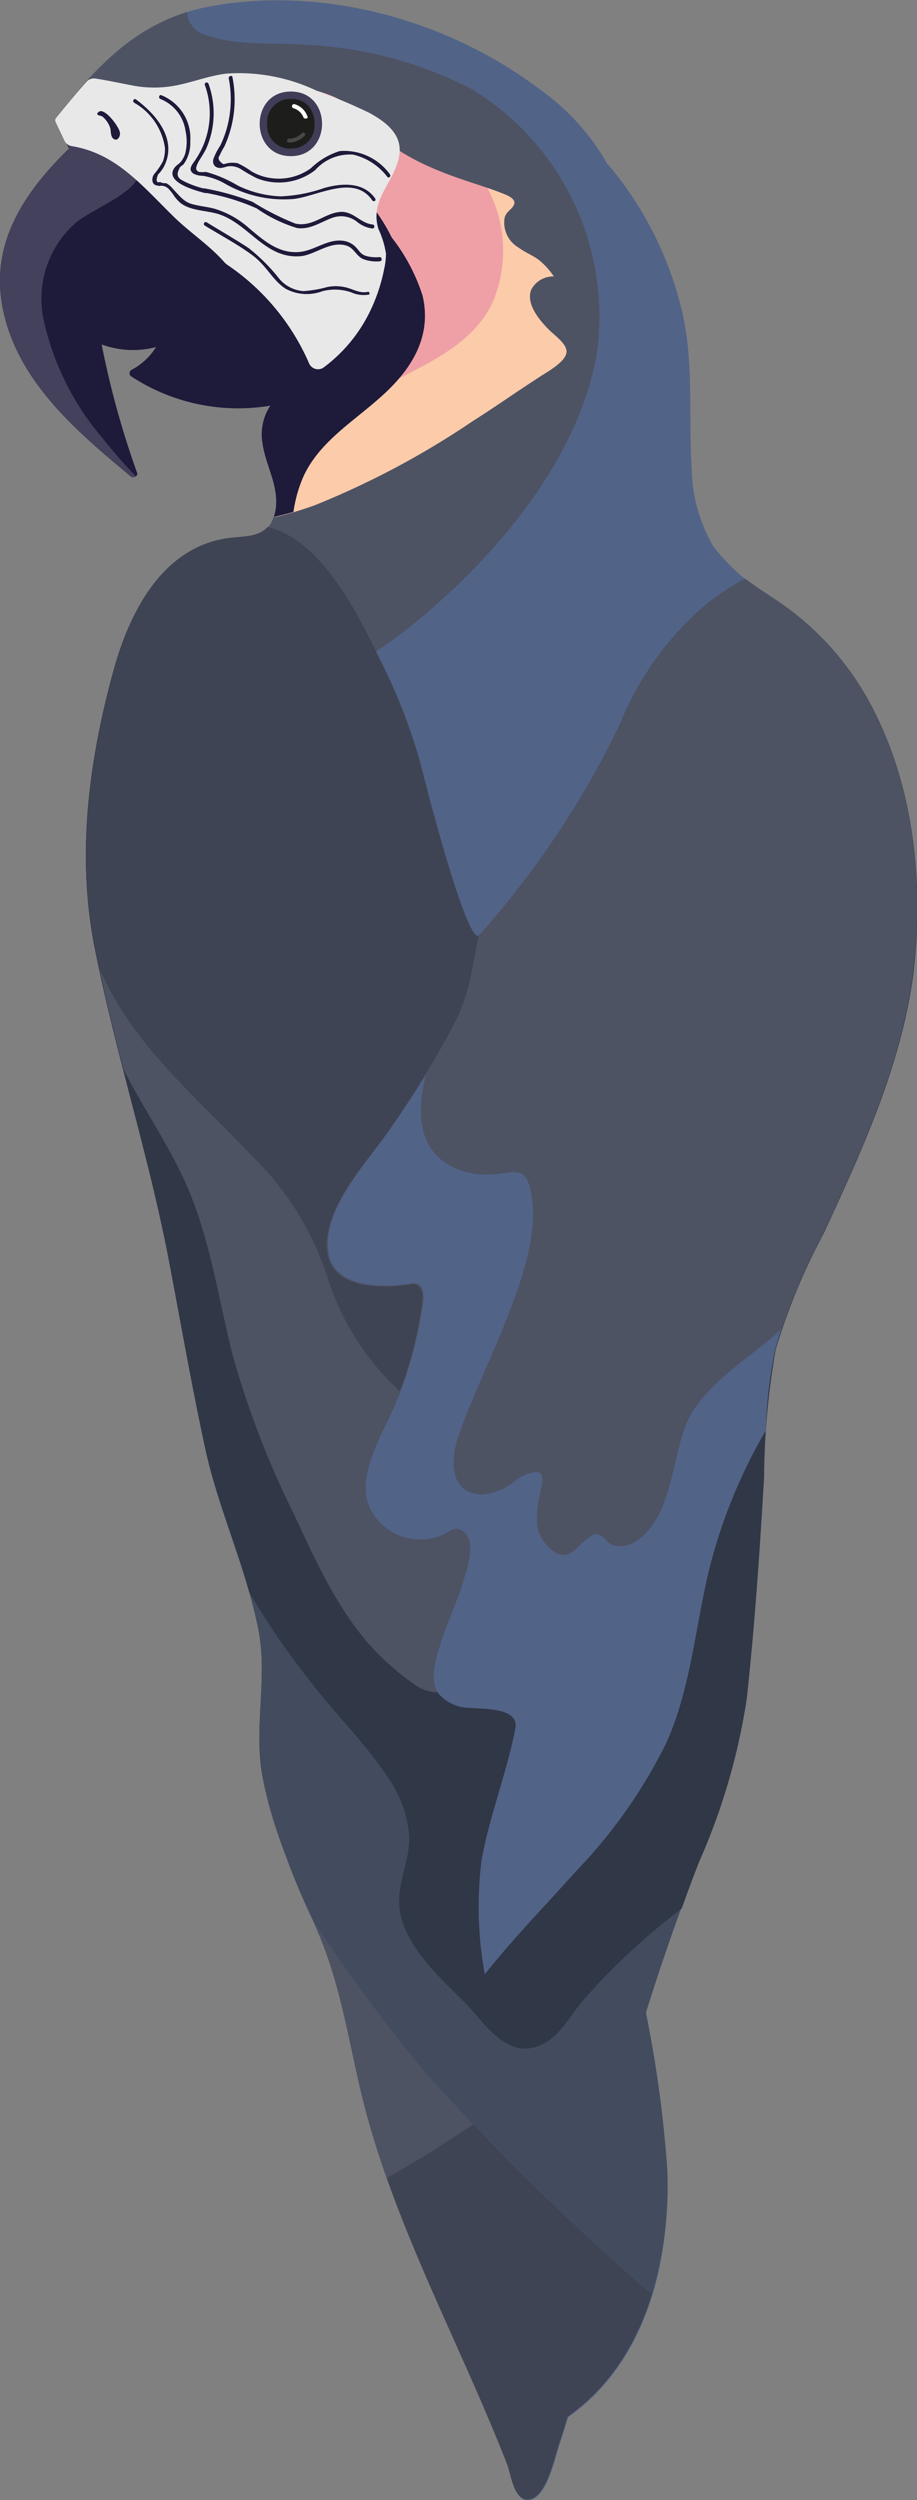 <svg xmlns="http://www.w3.org/2000/svg" viewBox="0 0 59.37 161.71"><rect x="0" y="0" width="59.37" height="161.71" fill="#808080" stroke="none"/><defs><style>.cls-1{fill:#43415b;}.cls-2{fill:#526388;}.cls-3{fill:#4d5363;}.cls-4{fill:#3f4454;}.cls-5{fill:#424c5e;}.cls-6{fill:#303747;}.cls-7{fill:#efa0a6;}.cls-8{fill:#fccbaa;}.cls-9{fill:#1d1a3a;}.cls-10{fill:#e8e8e8;}.cls-11{fill:#3f3d58;}.cls-12{fill:#1d1d1b;}.cls-13,.cls-14{fill:#fff;}.cls-14{opacity:0.19;}</style></defs><title>RileyPark</title><g id="Layer_2" data-name="Layer 2"><g id="Layer_1-2" data-name="Layer 1"><g id="Riley_Park" data-name="Riley Park"><path class="cls-1" d="M13.51,12.22H12.29a.75.75,0,0,1-.65-.21c-.32-.26-.33-.48-.15-.86a7.2,7.2,0,0,0,.72-1.48,9.83,9.83,0,0,0,.15-3.9c0-.16-.27-.09-.24.07a9.24,9.24,0,0,1,0,2.91,4.61,4.61,0,0,1-.33,1.46,8.82,8.82,0,0,0-.58,1,1,1,0,0,0,.2,1.08.91.91,0,0,0,.57.17c.51,0,1,0,1.55,0A.12.12,0,0,0,13.51,12.22Z"/><path class="cls-2" d="M55.9,44.74a18.49,18.49,0,0,0-5.66-5.93,13.25,13.25,0,0,1-4.05-3.46,10.29,10.29,0,0,1-1.41-5.06c-.21-3.42.16-6.78-.62-10.15a22.93,22.93,0,0,0-4.73-9.43.23.23,0,0,0-.09-.07,14.82,14.82,0,0,0-4.38-4.85C29,1.27,20.78-1,13.36.46,9,1.34,6.28,4.22,3.65,7.63a.25.25,0,0,0,0,.25l.84,1.75C1.62,12.36-.64,15.68.16,19.86c.91,4.76,4.76,8,8.3,10.95.17.14.5,0,.41-.24a57.27,57.27,0,0,1-2.29-8.29,5.89,5.89,0,0,0,3.52.17,4.15,4.15,0,0,1-1.6,1.48.25.25,0,0,0,0,.42,12.65,12.65,0,0,0,9,1.89A3.36,3.36,0,0,0,17,28.71c.17,1.18.79,2.26.87,3.46a2.88,2.88,0,0,1-.33,1.68c-.59.95-1.7.84-2.66,1-4.3.53-6.44,4.75-7.48,8.49-1.62,5.86-2.43,12-1.24,18,1.34,6.79,3.5,13.4,4.8,20.2.78,4.07,1.48,8.14,2.36,12.19s2.65,7.72,3.44,11.72c.61,3.1-.3,6.25.24,9.36.65,3.74,2.28,7,3.72,10.45,1.57,3.78,2,7.7,3.08,11.65,2.16,7.84,6.13,15,9.06,22.52.25.64.46,2.56,1.53,2.25s1.54-2.7,1.86-3.64q.28-.84.53-1.69c5.07-3.57,6.66-10.09,6.4-16a78.66,78.66,0,0,0-1.38-10.1q1.53-4.91,3.4-9.71a41.16,41.16,0,0,0,3.09-10.57c.52-4.76.84-9.54,1.12-14.32a49.86,49.86,0,0,1,.75-8.24,40,40,0,0,1,3.12-7.54c2.48-5.37,5-10.82,5.79-16.74C59.87,56.91,59.14,50.19,55.9,44.74Z"/><path class="cls-3" d="M8.47,30.81c.17.14.5,0,.41-.24a57.27,57.27,0,0,1-2.29-8.29,5.89,5.89,0,0,0,3.52.17,4.15,4.15,0,0,1-1.6,1.48.25.25,0,0,0,0,.42,12.65,12.65,0,0,0,9,1.89A3.36,3.36,0,0,0,17,28.71c.17,1.18.79,2.26.87,3.46a2.88,2.88,0,0,1-.33,1.68c-.59.95-1.7.84-2.66,1-4.3.53-6.44,4.75-7.48,8.49-1.62,5.86-2.43,12-1.24,18,.34,1.72.73,3.42,1.15,5.12a10.65,10.65,0,0,0,2.95-7,.69.69,0,0,1,.35-.61c.65-5,4.12-9.58,7.93-12.78,2.42-2,5.31-3.39,7.79-5.36,5.44-4.31,10.93-10.62,12.28-17.62a17.23,17.23,0,0,0-8-17.29A25.88,25.88,0,0,0,19.81,2.9c-2.06-.17-4.5.09-6.46-.63A1.63,1.63,0,0,1,12.11.78C8.45,1.92,6,4.56,3.65,7.63a.25.25,0,0,0,0,.25l.84,1.75C1.62,12.36-.64,15.68.16,19.86,1.07,24.62,4.92,27.89,8.47,30.81Z"/><path class="cls-4" d="M55.9,44.74a18.49,18.49,0,0,0-5.66-5.93c-.67-.45-1.35-.88-2-1.37a15.55,15.55,0,0,0-3.08,2.15,20,20,0,0,0-4.91,7A47.08,47.08,0,0,1,31,60.51c-.66.69-2.93-7.63-3.75-10.95a36.45,36.45,0,0,0-2.7-6.94c-1.33-2.77-3.76-7.72-7.24-8.51-.62.66-1.6.59-2.46.7-4.3.53-6.44,4.75-7.48,8.49-1.62,5.86-2.43,12-1.24,18,1.34,6.79,3.5,13.4,4.8,20.2.78,4.07,1.48,8.14,2.36,12.19s2.65,7.72,3.44,11.72c.61,3.1-.3,6.25.24,9.36.65,3.74,2.28,7,3.72,10.45,1.57,3.78,2,7.7,3.08,11.65,2.16,7.84,6.13,15,9.06,22.52.25.64.46,2.56,1.53,2.25s1.54-2.7,1.86-3.64q.28-.84.53-1.69c5.07-3.57,6.66-10.09,6.4-16a78.66,78.66,0,0,0-1.38-10.1q1.53-4.91,3.4-9.71a41.16,41.16,0,0,0,3.09-10.57c.52-4.76.84-9.54,1.12-14.32a49.87,49.87,0,0,1,.75-8.24,40,40,0,0,1,3.12-7.54c2.48-5.37,5-10.82,5.79-16.74C59.87,56.91,59.14,50.19,55.9,44.74Z"/><path class="cls-3" d="M55.9,44.74a18.49,18.49,0,0,0-5.66-5.93c-.67-.45-1.35-.88-2-1.37a15.55,15.55,0,0,0-3.08,2.15,20,20,0,0,0-4.91,7A47.08,47.08,0,0,1,31,60.51c-.66.69-2.93-7.63-3.75-10.95a36.45,36.45,0,0,0-2.7-6.94c-1.33-2.77-3.76-7.72-7.24-8.51-.62.66-1.6.59-2.46.7-4.3.53-6.44,4.75-7.48,8.49-1.62,5.86-2.43,12-1.24,18,1.34,6.79,3.5,13.4,4.8,20.2.78,4.07,1.48,8.14,2.36,12.19s2.65,7.72,3.44,11.72c.61,3.1-.3,6.25.24,9.36.65,3.74,2.28,7,3.72,10.45,1.57,3.78,2,7.7,3.08,11.65.38,1.37.81,2.71,1.28,4,1.61-.91,3.19-1.87,4.73-2.9a45.16,45.16,0,0,0,9.33-7.82c1.48-1.74,2.8-3.87,4.5-5.51q.75-2.12,1.57-4.21a41.16,41.16,0,0,0,3.09-10.57c.52-4.76.84-9.54,1.12-14.32a49.87,49.87,0,0,1,.75-8.24,40,40,0,0,1,3.12-7.54c2.48-5.37,5-10.82,5.79-16.74C59.87,56.91,59.14,50.19,55.9,44.74Z"/><path class="cls-5" d="M55.9,44.74a18.49,18.49,0,0,0-5.66-5.93c-.67-.45-1.35-.88-2-1.37a15.55,15.55,0,0,0-3.08,2.15,20,20,0,0,0-4.91,7A47.08,47.08,0,0,1,31,60.51c-.66.69-2.93-7.63-3.75-10.95a36.45,36.45,0,0,0-2.7-6.94c-1.33-2.77-3.76-7.72-7.24-8.51-.62.66-1.6.59-2.46.7-4.3.53-6.44,4.75-7.48,8.49-1.62,5.86-2.43,12-1.24,18,1.34,6.79,3.5,13.4,4.8,20.2.78,4.07,1.48,8.14,2.36,12.19s2.65,7.72,3.44,11.72c.61,3.1-.3,6.25.24,9.36a43.19,43.19,0,0,0,3.35,9.56l.91,1.33c2.07,3,4.21,5.94,6.57,8.69a160.9,160.9,0,0,0,14.4,14.06,24.35,24.35,0,0,0,1-8.14,78.66,78.66,0,0,0-1.38-10.1q1.53-4.91,3.4-9.71a41.16,41.16,0,0,0,3.09-10.57c.52-4.76.84-9.54,1.12-14.32a49.87,49.87,0,0,1,.75-8.24,40,40,0,0,1,3.12-7.54c2.48-5.37,5-10.82,5.79-16.74C59.87,56.91,59.14,50.19,55.9,44.74Z"/><path class="cls-6" d="M55.9,44.74a18.49,18.49,0,0,0-5.66-5.93c-.67-.45-1.35-.88-2-1.37a15.55,15.55,0,0,0-3.08,2.15,20,20,0,0,0-4.91,7A47.08,47.08,0,0,1,31,60.51c-.66.69-2.93-7.63-3.75-10.95a36.45,36.45,0,0,0-2.7-6.94c-1.33-2.77-3.76-7.72-7.24-8.51-.62.66-1.6.59-2.46.7-4.3.53-6.44,4.75-7.48,8.49-1.62,5.86-2.43,12-1.24,18,1.34,6.79,3.5,13.4,4.8,20.2.78,4.07,1.48,8.14,2.36,12.19.69,3.18,2,6.18,2.85,9.3A50.56,50.56,0,0,0,20,108.64c1.64,2.16,3.67,4.12,5.15,6.38a7.56,7.56,0,0,1,1.34,3.73c.06,1.44-.65,2.79-.65,4.22,0,2.59,2.53,4.83,4.22,6.52,1.12,1.12,2.36,3.18,4.15,3s2.61-2.06,3.65-3.23a43.29,43.29,0,0,1,4.82-4.66c.48-.4,1-.79,1.46-1.17.36-1,.73-2,1.12-3a41.16,41.16,0,0,0,3.09-10.57c.52-4.76.84-9.54,1.12-14.32a49.87,49.87,0,0,1,.75-8.24,40,40,0,0,1,3.12-7.54c2.48-5.37,5-10.82,5.79-16.74C59.87,56.91,59.14,50.19,55.9,44.74Z"/><path class="cls-4" d="M15.1,87.78A58.82,58.82,0,0,0,19,97.87c1.45,3.11,3,6.58,5.45,9.07A16.88,16.88,0,0,0,26.91,109a2.55,2.55,0,0,0,4-2.29,26.73,26.73,0,0,1,.19-7.53,56.27,56.27,0,0,0,1.37-6.33,16.9,16.9,0,0,0-.73-6.07,35.77,35.77,0,0,1-1.55-5.66,18.23,18.23,0,0,1,.26-5.33c.6-3.39,1.95-6.82,1.73-10.3a30.17,30.17,0,0,0-.49-3.8c-.06-.33-.14-1-.3-1.59l-.37.39c-.66.69-2.93-7.63-3.75-10.95a36.45,36.45,0,0,0-2.7-6.94c-1.33-2.77-3.76-7.72-7.24-8.51-.62.66-1.6.59-2.46.7-4.3.53-6.44,4.75-7.48,8.49-1.62,5.86-2.43,12-1.24,18C6.68,64,7.33,66.56,8,69.16c1.43,2.84,3.33,5.45,4.47,8.44C13.72,80.89,14.23,84.39,15.1,87.78Z"/><path class="cls-3" d="M31.85,96.25l-.44-.63a27.72,27.72,0,0,0-4.72-4.93,17,17,0,0,1-5.53-8.19,19.17,19.17,0,0,0-4.86-7.75c-3.63-3.83-7.78-7.23-9.85-12.1C6.9,64.83,7.44,67,8,69.16c1.43,2.84,3.33,5.45,4.47,8.44,1.26,3.29,1.76,6.79,2.63,10.18A58.82,58.82,0,0,0,19,97.87c1.45,3.11,3,6.58,5.45,9.07A16.88,16.88,0,0,0,26.91,109a2.55,2.55,0,0,0,4-2.29,26.73,26.73,0,0,1,.19-7.53C31.32,98.21,31.6,97.23,31.85,96.25Z"/><path class="cls-7" d="M35.49,21.28c-.59-.6-1.45-1.63-1.1-2.54a1.59,1.59,0,0,1,1.46-.86,4.46,4.46,0,0,0-1-1.09c-.4-.29-.87-.47-1.27-.77a1.87,1.87,0,0,1-.91-1.94c.1-.39.43-.5.59-.81s-.15-.53-.63-.72c-1-.41-2.1-.72-3.13-1.09-2.3-.83-4.5-1.87-6-3.9l-.06-.09-.15-.13c-1.87-1.66-4.13-1.85-6.55-1.7a61.63,61.63,0,0,1-6.87.28,9.73,9.73,0,0,0-6.2,1.66l0,0a.25.25,0,0,0,0,.25l.84,1.75C1.62,12.36-.64,15.68.16,19.86c.91,4.76,4.76,8,8.3,10.95.17.14.5,0,.41-.24a57.27,57.27,0,0,1-2.29-8.29,5.89,5.89,0,0,0,3.52.17,4.15,4.15,0,0,1-1.6,1.48.25.25,0,0,0,0,.42,12.65,12.65,0,0,0,9,1.89A3.36,3.36,0,0,0,17,28.71c.17,1.18.79,2.26.87,3.46a3.33,3.33,0,0,1-.14,1.27,23,23,0,0,0,2.59-.77,54.66,54.66,0,0,0,10.24-5.45c1.47-.93,2.9-1.94,4.36-2.88.46-.3,1.51-.88,1.68-1.46S35.92,21.72,35.49,21.28Z"/><path class="cls-8" d="M35.49,21.28c-.59-.6-1.45-1.63-1.1-2.54a1.59,1.59,0,0,1,1.46-.86,4.46,4.46,0,0,0-1-1.09c-.4-.29-.87-.47-1.27-.77a1.87,1.87,0,0,1-.91-1.94c.1-.39.43-.5.59-.81s-.15-.53-.63-.72-.71-.27-1.07-.39a8.6,8.6,0,0,1,.37,7.32c-1.28,2.8-4.22,4-6.78,5.36C21.93,26.53,18.92,29,18,32.68a.77.77,0,0,1-.09.21,2.73,2.73,0,0,1-.12.56,23,23,0,0,0,2.59-.77,54.66,54.66,0,0,0,10.24-5.45c1.47-.93,2.9-1.94,4.36-2.88.46-.3,1.51-.88,1.68-1.46S35.92,21.72,35.49,21.28Z"/><path class="cls-9" d="M19,33.11a8.69,8.69,0,0,1,.65-2.3c1-2.17,3.11-3.47,4.85-5,2-1.73,3.51-3.9,2.86-6.68a12,12,0,0,0-2-3.77,11.77,11.77,0,0,0-1.25-2,14.3,14.3,0,0,1-.6,5.4,7.76,7.76,0,0,1-2.54,3.87.62.62,0,0,1-.86-.09.68.68,0,0,1-.42-.47,24.4,24.4,0,0,0-1.86-5,11.3,11.3,0,0,0-3.75-4A43.84,43.84,0,0,0,9.36,9.88,15.78,15.78,0,0,0,3.92,8.45l.56,1.18C1.62,12.36-.64,15.68.16,19.86c.91,4.76,4.76,8,8.3,10.95.17.14.5,0,.41-.24a57.27,57.27,0,0,1-2.29-8.29,5.89,5.89,0,0,0,3.52.17,4.15,4.15,0,0,1-1.6,1.48.25.25,0,0,0,0,.42,12.65,12.65,0,0,0,9,1.89A3.36,3.36,0,0,0,17,28.71c.17,1.18.79,2.26.87,3.46a3.33,3.33,0,0,1-.14,1.27Q18.37,33.29,19,33.11Z"/><path class="cls-1" d="M6.66,28.36a17.58,17.58,0,0,1-3.81-7.56A6.53,6.53,0,0,1,5,14.33c1-.71,2.06-1.16,3-1.85,1.27-.9,1.37-1.78.29-3L8.26,9.4a18.62,18.62,0,0,0-4.33-1l.56,1.18C1.62,12.36-.64,15.68.16,19.86c.91,4.76,4.76,8,8.3,10.95a.29.29,0,0,0,.34,0A30.37,30.37,0,0,1,6.66,28.36Z"/><path class="cls-10" d="M23.93,7.31a34.07,34.07,0,0,0-3.45-1.45,11.7,11.7,0,0,0-5.81-1.1c-1.1.13-2.11.53-3.19.75a7.39,7.39,0,0,1-3,0c-.8-.15-1.56-.32-2.31-.43a.63.63,0,0,0-.56.2c-.68.75-1.33,1.55-2,2.38a.25.25,0,0,0,0,.25l.57,1.2a.62.62,0,0,0,.46.34c2.86.47,4.5,2.5,6.6,4.56,1.07,1.05,2.34,1.86,3.33,3l.12.1a14.82,14.82,0,0,1,5.32,6.39.63.63,0,0,0,.94.27,9.87,9.87,0,0,0,2.87-3.36,11.24,11.24,0,0,0,1.05-3,4.63,4.63,0,0,0,.12-1,5.79,5.79,0,0,0-.49-1.6c-.56-1.88.92-2.88,1.31-4.56C26.18,8.76,25,7.9,23.93,7.31Z"/><path class="cls-11" d="M18.83,5.92c-2.69,0-2.69,4.18,0,4.18S21.53,5.92,18.83,5.92Z"/><path class="cls-12" d="M18.83,9.61A1.48,1.48,0,0,1,17.3,8a1.49,1.49,0,0,1,1.53-1.6A1.43,1.43,0,0,1,20,6.89,1.73,1.73,0,0,1,20.36,8,1.49,1.49,0,0,1,18.83,9.61Z"/><path class="cls-9" d="M7.67,8.32C7.4,7.8,6.71,7,6.4,7.23s.16.25.22.3a1.63,1.63,0,0,1,.51.73c.07.21,0,.58.24.73s.38-.13.4-.31A.72.72,0,0,0,7.67,8.32Z"/><path class="cls-9" d="M25.24,11.27A3.66,3.66,0,0,0,22,9.77a4.7,4.7,0,0,0-1.87,1.11,3.54,3.54,0,0,1-2.58.64,3.4,3.4,0,0,1-1.26-.43,5.53,5.53,0,0,0-.9-.53,1.67,1.67,0,0,0-.68,0l-.24.06q-.47-.29-.24-.58a4,4,0,0,1,.29-.55A7.29,7.29,0,0,0,15.05,5c0-.16-.27-.09-.24.07A7,7,0,0,1,14.76,8a6.88,6.88,0,0,1-.5,1.42,4,4,0,0,0-.45.88c-.08.39.18.6.54.56a3.28,3.28,0,0,0,.35-.09,1.24,1.24,0,0,1,.91.18,11,11,0,0,0,1,.57A3.83,3.83,0,0,0,20.41,11,3,3,0,0,1,22.86,10a3.93,3.93,0,0,1,2.21,1.43C25.17,11.57,25.34,11.39,25.24,11.27Z"/><path class="cls-9" d="M24.29,12.84c-.76-1.09-2.16-1-3.3-.68a9.66,9.66,0,0,1-2.82.54A6.92,6.92,0,0,1,15.39,12a8.27,8.27,0,0,0-2.05-.88,2.07,2.07,0,0,1-.46,0c-.26-.13-.19-.29-.09-.53s.41-.64.57-1a5.64,5.64,0,0,0,.14-4.17c-.05-.15-.29-.08-.24.07a5.37,5.37,0,0,1-.63,4.88c-.2.29-.49.61-.09.87a1.34,1.34,0,0,0,.58.13,4.18,4.18,0,0,1,1.43.5,7.64,7.64,0,0,0,4.46,1c1.53-.17,3.9-1.61,5.07.06C24.17,13.09,24.38,13,24.29,12.84Z"/><path class="cls-9" d="M24.12,14.52c-.8-.08-1.25-.89-2.12-.81-1,.09-1.78,1-2.88.75a16.78,16.78,0,0,1-2.76-1.4,16.9,16.9,0,0,0-3.09-.87.12.12,0,0,0-.09,0A6.34,6.34,0,0,1,12,11.77c-.33-.17-.7-.31-.37-.9,0-.08.2-.18.26-.25a2.36,2.36,0,0,0,.43-1.46,3,3,0,0,0-1.87-3c-.15-.06-.21.18-.07.24a2.63,2.63,0,0,1,1.63,2.06A3.23,3.23,0,0,1,12,9.9a1.56,1.56,0,0,1-.28.55c-.12.15-.31.24-.42.4-.68.94,1.38,1.48,1.95,1.63a.11.11,0,0,0,.1,0,14.07,14.07,0,0,1,3.27,1,9.27,9.27,0,0,0,2.61,1.27c.88.12,1.55-.41,2.34-.68a1.66,1.66,0,0,1,1.6.32,2,2,0,0,0,.94.39C24.28,14.78,24.28,14.53,24.12,14.52Z"/><path class="cls-3" d="M55.9,44.74a18.49,18.49,0,0,0-5.66-5.93c-.67-.45-1.35-.88-2-1.37a15.55,15.55,0,0,0-3.08,2.15,20,20,0,0,0-4.91,7A58.93,58.93,0,0,1,31,60.51c-.57,2.66-.55,3.84-1.86,6.21a63.6,63.6,0,0,1-4.4,7c-1.41,1.92-3.95,4.77-3.54,7.36.36,2.31,3.56,2.29,5.3,2,1.33-.23.73,1.67.64,2.37a25.2,25.2,0,0,1-2.47,7.25c-.69,1.53-1.61,3.59-.64,5.19A3.63,3.63,0,0,0,29.16,99c.6-.4,1.19.27,1.28.83a5.56,5.56,0,0,1-.35,2.14c-.43,1.56-1.17,3-1.63,4.55-.26.87-.63,2.09-.13,2.94a2.65,2.65,0,0,0,2.1,1c.75.09,3.2-.05,2.94,1.32-.55,2.87-1.65,5.6-2.18,8.47a24.17,24.17,0,0,0,.2,7.44c1.86-2.34,3.95-4.48,5.95-6.71a33.07,33.07,0,0,0,5.76-8.17c1.62-3.54,1.91-7.61,2.83-11.37a34.38,34.38,0,0,1,3.65-8.92,29.2,29.2,0,0,1,.6-5.19,40,40,0,0,1,3.12-7.54c2.48-5.37,5-10.82,5.79-16.74C59.87,56.91,59.14,50.19,55.9,44.74Z"/><path class="cls-2" d="M49.64,86.79c-1.81,1.49-4.43,3.2-5.27,5.48-.62,1.7-.79,3.52-1.49,5.2-.49,1.17-1.59,2.8-3.11,2.49-.47-.1-.52-.46-.89-.65s-.57,0-1,.33-.84,1-1.5.93-1.41-1-1.57-1.72a5.73,5.73,0,0,1,.17-2.3c.07-.36.27-1,0-1.25s-1.17.14-1.5.37a3.89,3.89,0,0,1-2.3,1c-2.17-.1-2-2.37-1.48-3.85.91-2.57,2.12-5,3.11-7.54s2.26-6,1.43-8.7c-.32-1-1-.76-1.9-.66a5.34,5.34,0,0,1-2.49-.21c-2.83-1-2.91-3.69-2.27-6.21-.87,1.42-1.78,2.81-2.77,4.16-1.41,1.92-3.95,4.77-3.54,7.36.36,2.31,3.56,2.29,5.3,2,1.33-.23.73,1.67.64,2.37a25.2,25.2,0,0,1-2.47,7.25c-.69,1.53-1.61,3.59-.64,5.19A3.63,3.63,0,0,0,29.16,99c.6-.4,1.19.27,1.28.83a5.56,5.56,0,0,1-.35,2.14c-.43,1.56-1.17,3-1.63,4.55-.26.87-.63,2.09-.13,2.94a2.65,2.65,0,0,0,2.1,1c.75.09,3.2-.05,2.94,1.32-.55,2.87-1.65,5.6-2.18,8.47a24.17,24.17,0,0,0,.2,7.44c1.86-2.34,3.95-4.48,5.95-6.71a33.07,33.07,0,0,0,5.76-8.17c1.62-3.54,1.91-7.61,2.83-11.37a34.38,34.38,0,0,1,3.65-8.92,29.2,29.2,0,0,1,.6-5.19c.11-.47.24-.93.39-1.38C50.26,86.27,50,86.53,49.64,86.79Z"/><path class="cls-3" d="M31.36,60.14l-.32.37-.14.65Z"/><path class="cls-9" d="M24.55,16.63a2.39,2.39,0,0,1-.87-.08c-.38-.14-.42-.35-.66-.58a1.36,1.36,0,0,0-.85-.4c-1-.11-1.84.66-2.82.73-1.32.1-2.25-.73-3.19-1.51a5.9,5.9,0,0,0-2.24-1.28c-.5-.14-1-.17-1.52-.32s-.82-.57-1.23-1a1.29,1.29,0,0,0-.41-.34c-.1,0-.3,0-.38-.08q-.38.12-.15-.48a2.53,2.53,0,0,0,.23-.27,2.1,2.1,0,0,0,.21-.36c.78-1.7-.59-3.29-1.87-4.23-.13-.09-.25.12-.12.21a4,4,0,0,1,2,2.94,2.27,2.27,0,0,1-.13.85,4.56,4.56,0,0,1-.55.81.6.6,0,0,0-.12.52c.09.24.22.21.42.27a.66.66,0,0,1,.64.21,3.39,3.39,0,0,1,.34.44,2.34,2.34,0,0,0,.42.46c.69.52,1.72.46,2.51.73,1.87.63,2.94,2.79,5.09,2.71,1,0,2-1,3.07-.71.53.13.66.64,1.1.87a2.39,2.39,0,0,0,1.13.16A.12.12,0,0,0,24.55,16.63Z"/><path class="cls-9" d="M23.85,18.87c-.58.14-1-.2-1.59-.31a2.81,2.81,0,0,0-1.05,0,8.08,8.08,0,0,1-1.55.27,2.25,2.25,0,0,1-1.57-.79,11.94,11.94,0,0,0-2-2c-.89-.58-1.81-1.11-2.71-1.66-.14-.08-.26.13-.12.21,1,.62,2.11,1.2,3.07,1.91s1.3,1.62,2.17,2.18a2.88,2.88,0,0,0,2.36.16,3.2,3.2,0,0,1,1.88.07,1.93,1.93,0,0,0,1.16.14A.12.12,0,0,0,23.85,18.87Z"/><path class="cls-13" d="M19.9,7.52a1.25,1.25,0,0,0-.82-.78A.12.12,0,0,0,19,7a1,1,0,0,1,.65.6C19.72,7.73,20,7.67,19.9,7.52Z"/><path class="cls-14" d="M19.55,8.61a1.15,1.15,0,0,1-.84.36.12.12,0,0,0,0,.25,1.4,1.4,0,0,0,1-.43C19.84,8.67,19.66,8.49,19.55,8.61Z"/></g></g></g></svg>